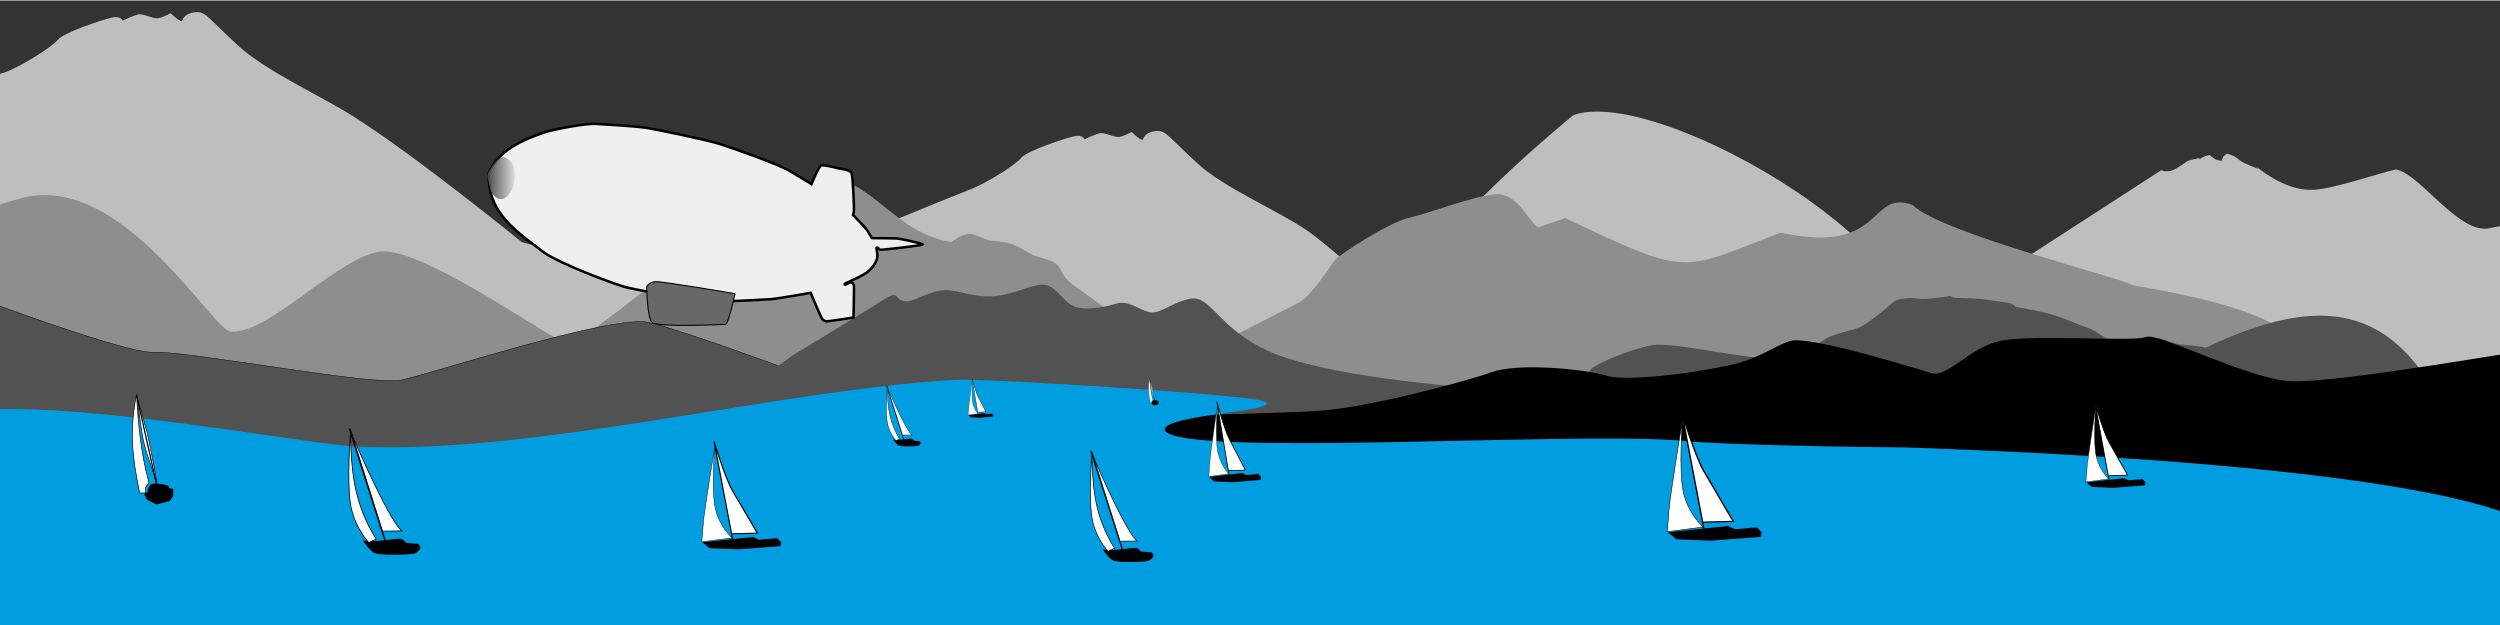 <?xml version="1.0" encoding="UTF-8" standalone="no"?>
<!-- Created by L3D for Freifunk Bodense (https://ffbsee.de/) -->
<!-- Lizenz: CC-BY-SA "Lilian Roller - Freifunk Bodensee-->
<svg
   xmlns:dc="http://purl.org/dc/elements/1.1/"
   xmlns:cc="http://creativecommons.org/ns#"
   xmlns:rdf="http://www.w3.org/1999/02/22-rdf-syntax-ns#"
   xmlns:svg="http://www.w3.org/2000/svg"
   xmlns="http://www.w3.org/2000/svg"
   xmlns:xlink="http://www.w3.org/1999/xlink"
   xmlns:sodipodi="http://sodipodi.sourceforge.net/DTD/sodipodi-0.dtd"
   xmlns:inkscape="http://www.inkscape.org/namespaces/inkscape"
   width="1200mm"
   height="300mm"
   viewBox="0 0 429.268 107.147"
   id="ffbsee_footer"
   version="1.1"
   sodipodi:docname="footer.ffbsee.animated.svg">
  <rect x="0" y="0" width="429.268" height="107.147" fill="#333333" stroke="none"/>
  <defs
     id="defs5145">
    <linearGradient
       inkscape:collect="always"
       xlink:href="#linearGradient6904"
       id="linearGradient6910"
       x1="18.599"
       y1="426.449"
       x2="24.324"
       y2="426.493"
       gradientUnits="userSpaceOnUse"
       gradientTransform="matrix(1.139,0,0,1.139,-5.44,-45.814)" />
    <linearGradient
       inkscape:collect="always"
       id="linearGradient6904">
      <stop
         style="stop-color:#505050;stop-opacity:1;"
         offset="0"
         id="stop6906" />
      <stop
         style="stop-color:#505050;stop-opacity:0;"
         offset="1"
         id="stop6908" />
    </linearGradient>
  </defs>
  <g
     inkscape:label="Ebene 1"
     inkscape:groupmode="layer"
     id="layer1"
     transform="translate(-150.165,-942.285)">
    <path
       style="fill:#bebebe;fill-opacity:1;fill-rule:evenodd;stroke:none;stroke-width:0.117;stroke-linecap:butt;stroke-linejoin:miter;stroke-miterlimit:4;stroke-dasharray:none;stroke-opacity:1"
       d="m 406.009,1009.332 c 0,0 -25.711,-23.582 -31.049,-27.302 -5.337,-3.72 -14.478,-7.441 -19.204,-11.791 -4.726,-4.35 -5.349,-5.552 -6.803,-5.552 -1.454,0 -2.345,0.744 -2.508,1.374 -0.164,0.63 -1.965,-1.202 -1.965,-1.202 0,0 -1.338,0.744 -2.176,0.859 -0.838,0.114 -2.467,-0.859 -3.36,-0.63 -0.894,0.229 -2.566,1.03 -2.566,1.03 0,0 -0.229,-0.859 -1.793,-0.515 -1.564,0.343 -8.151,2.518 -9.094,3.72 -0.943,1.202 -6.236,4.522 -8.971,5.495 -12.057,4.777 -41.731,16.704 -47.232,24.455 -4.982,8.185 27.828,20.59 27.828,20.59 l 113.69,4.808 -4.567,-14.653 z"
       id="path5675-6"
       inkscape:connector-curvature="0"
       sodipodi:nodetypes="csssccccccccccccc" />
    <path
       inkscape:connector-curvature="0"
       id="path9302"
       d="m 239.794,983.801 c 0,0 -18.49,-15.053 -29.217,-21.775 -5.653,-3.542 -14.773,-7.612 -19.596,-12.062 -4.822,-4.45 -5.458,-5.68 -6.942,-5.68 -1.484,0 -2.392,0.761 -2.56,1.405 -0.167,0.644 -2.005,-1.23 -2.005,-1.23 0,0 -1.365,0.761 -2.22,0.878 -0.855,0.117 -2.517,-0.878 -3.429,-0.644 -0.912,0.234 -2.619,1.054 -2.619,1.054 0,0 -0.234,-0.878 -1.83,-0.527 -1.596,0.351 -8.317,2.576 -9.279,3.806 -0.963,1.23 -6.363,4.626 -9.154,5.621 -2.79,0.995 -6.215,0.937 -9.51,3.455 -3.295,2.518 7.942,9.438 2.858,17.811 -5.084,8.373 -13.148,24.817 -13.148,24.817 l 139.245,8.159 -3.956,-18.23 z"
       style="fill:#bebebe;fill-opacity:1;fill-rule:evenodd;stroke:none;stroke-width:0.117;stroke-linecap:butt;stroke-linejoin:miter;stroke-miterlimit:4;stroke-dasharray:none;stroke-opacity:1"
       sodipodi:nodetypes="cssscccccccccscccc" />
    <path
       sodipodi:nodetypes="cssc"
       inkscape:connector-curvature="0"
       id="path6850-0"
       d="m 361.477,1010.666 c 0,0 -24.948,-18.009 -25.448,-18.396 -0.5,-0.387 -1.665,-1.051 -2.695,-2.129 -1.03,-1.078 -0.981,-2.101 -1.981,-2.765 -1,-0.664 -2.66,-0.912 -3.547,-1.272 -0.887,-0.359 -2.637,-1.603 -4.049,-2.046 -1.413,-0.442 -2.823,-0.442 -3.764,-0.608 -0.941,-0.166 -2.801,-1.382 -3.85,-1.078 -1.049,0.304 -2.37,1.189 -2.59,1.382 -11.452,-1.583 -16.278,-15.963 -24.837,-8.28 -0.098,-0.019 -0.627,-0.293 -0.627,-0.293 0,0 -3.26,0.665 -4.376,0.45 -1.116,-0.215 -2.874,-0.137 -3.534,0.645 -0.66,0.782 -3.709,3.792 -4.625,4.261 -0.916,0.469 -23.277,18.846 -27.54,20.774 -1.328,0.601 -23.515,-15.729 -31.789,-15.94 -7.033,-0.18 -19.603,14.278 -26.468,13.768 -3.108,-0.231 -18.524,-27.121 -35.469,-23.014 -12.186,2.954 -14.545,7.691 -16.416,8.59 -1.871,0.899 7.959,23.005 10.682,23.553 23.752,4.782 89.841,6.238 89.841,6.238 l -6.812,0.01 106.503,1.173 z"
       style="fill:#8e8e8e;fill-opacity:1;fill-rule:evenodd;stroke:none;stroke-width:0.1;stroke-linecap:butt;stroke-linejoin:miter;stroke-miterlimit:4;stroke-dasharray:none;stroke-opacity:1" />
    <rect
       style="fill:#009ee0;fill-opacity:1;fill-rule:evenodd;stroke:#009ee0;stroke-width:1px;stroke-linecap:butt;stroke-linejoin:miter;stroke-opacity:1"
       id="rect5329"
       width="472.246"
       height="34.345"
       x="121.396"
       y="1031.289" />
    <path
       style="fill:#bebebe;fill-opacity:1;fill-rule:evenodd;stroke:none;stroke-width:0.1;stroke-linecap:butt;stroke-linejoin:miter;stroke-miterlimit:4;stroke-dasharray:none;stroke-opacity:1"
       d="m 599.886,1035.813 1.69,-50.209 c -6.473,-4.12 -2.386,-8.555 -24.294,-4.165 -5.147,0.667 -11.637,-9.41 -15.704,-10.144 -3.574,0.791 -11.291,3.584 -14.665,3.5 -4.724,0.044 -9.287,-3.97 -9.287,-3.97 l 0.27,0.377 c 0,0 -2.22,-0.868 -2.839,-1.267 -0.619,-0.4 -1.074,-0.856 -1.321,-0.936 -0.246,-0.08 -1.11,-0.434 -1.11,-0.434 0,0 -0.448,0.228 -0.629,0.434 -0.182,0.205 -0.339,0.799 -0.339,0.799 0,0 -0.594,0 -1.026,-0.217 -0.432,-0.217 -1.094,-0.776 -1.094,-0.776 0,0 -0.877,0.228 -1.243,0.445 -0.366,0.217 -0.385,0.32 -0.385,0.32 l -0.146,-0.206 c 0,0 -1.756,0.32 -2.081,0.548 -0.325,0.228 -2.07,1.53 -2.948,1.667 -0.878,0.137 -1.475,-0.148 -1.475,-0.148 0,0 -45.389,29.325 -46.038,29.873 12.759,-12.691 -39.735,-44.754 -54.944,-39.325 -78.227,65.383 23.615,38.574 23.615,38.574 l -4.696,36.913 z"
       id="path3401-9"
       inkscape:connector-curvature="0"
       sodipodi:nodetypes="cccccccsccccccccccscccccc" />
    <path
       style="fill:#8e8e8e;fill-opacity:1;fill-rule:evenodd;stroke:none;stroke-width:0.1;stroke-linecap:butt;stroke-linejoin:miter;stroke-miterlimit:4;stroke-dasharray:none;stroke-opacity:1"
       d="m 516.304,991.176 c -1.084,-1.078 -32.801,-8.887 -37.723,-13.78 -7.646,-2.794 -4.678,8.701 -22.673,4.755 -17.449,6.627 -15.288,7.747 -37.036,-2.522 -0.964,0.469 -2.875,0.919 -4.27,1.525 -1.395,0.606 -3.434,-6.021 -7.711,-5.591 -4.277,0.43 -11.576,3.362 -14.782,4.027 -3.206,0.665 -12.086,6.373 -12.738,7.272 -0.652,0.899 -4.293,6.451 -6.263,7.35 -1.969,0.899 -11.944,6.333 -14.737,7.154 -2.793,0.821 -15.399,1.173 -15.399,1.173 l -1.118,11.064 142.844,1.173 c 60.219,-3.022 80.463,-15.482 31.605,-23.6 z"
       id="path6852-9"
       inkscape:connector-curvature="0"
       sodipodi:nodetypes="ccccsssssscccc" />
    <path
       style="fill:#525252;fill-opacity:1;fill-rule:evenodd;stroke:none;stroke-width:0.1;stroke-linecap:butt;stroke-linejoin:miter;stroke-miterlimit:4;stroke-dasharray:none;stroke-opacity:1"
       d="m 528.862,1001.909 c -1.739,-0.442 -3.475,-0.442 -4.634,-0.608 -1.159,-0.166 -3.449,-1.382 -4.74,-1.078 -1.291,0.304 -2.918,1.189 -3.188,1.382 -0.271,0.194 -2.331,-0.07 -3.467,-0.695 -1.136,-0.626 -2.977,-2.033 -4.255,-2.443 -1.279,-0.41 -4.202,-1.779 -6.517,-2.385 -2.315,-0.606 -5.713,-1.173 -5.713,-1.173 0,0 -0.46,-0.391 -0.775,-0.567 -0.314,-0.176 -5.133,-0.801 -5.831,-0.86 -0.698,-0.058 -3.9,-0.137 -4.021,-0.156 -0.12,-0.02 -0.773,-0.293 -0.773,-0.293 0,0 -4.014,0.665 -5.388,0.45 -1.374,-0.215 -3.539,-0.137 -4.351,0.645 -0.812,0.782 -4.567,3.792 -5.694,4.261 -1.127,0.469 -3.362,0.919 -4.994,1.525 -1.632,0.606 -4.017,3.362 -9.019,3.792 -5.003,0.43 -17.93,-2.893 -21.679,-2.229 -3.749,0.665 -9.746,3.245 -10.509,4.144 -0.763,0.899 -5.022,6.451 -7.325,7.35 -2.303,0.899 -13.97,6.333 -17.236,7.154 -3.267,0.821 -18.011,1.173 -18.011,1.173 l -1.308,11.064 197.527,2.144 c -9.177,-41.037 -25.058,-43.432 -48.099,-32.598 z"
       id="path4203-5"
       inkscape:connector-curvature="0"
       sodipodi:nodetypes="csscssscscccssssssssscccc" />
    <path
       sodipodi:nodetypes="cssscccc"
       style="fill:#525252;fill-opacity:1;fill-rule:evenodd;stroke:#000000;stroke-width:0.076;stroke-linecap:butt;stroke-linejoin:miter;stroke-miterlimit:4;stroke-dasharray:none;stroke-opacity:1"
       d="m 283.718,1004.981 c 0,0 -15.96,-5.914 -22.122,-7.406 -6.162,-1.492 -37.633,8.908 -42.624,9.902 -4.991,0.995 -37.04,-5.125 -42.447,-4.793 -5.407,0.332 -39.211,-12.679 -39.211,-12.679 l 2.468,30.95 c 0,0 156.059,8.565 156.057,8.343 -0.003,-0.221 -12.12,-24.317 -12.12,-24.317 z"
       id="path5679-1"
       inkscape:connector-curvature="0" />
    <path
       style="fill:#525252;fill-opacity:1;fill-rule:evenodd;stroke:none;stroke-width:0.1;stroke-linecap:butt;stroke-linejoin:miter;stroke-miterlimit:4;stroke-dasharray:none;stroke-opacity:1"
       d="m 400.466,1008.555 c 0,0 -22.824,-1.677 -32.567,-6.099 -8.283,-3.76 -9.874,-9.422 -13.077,-8.992 -3.203,0.43 -5.455,2.776 -7.296,2.346 -1.84,-0.43 -3.61,-2.111 -5.639,-1.486 -2.029,0.626 -5.777,1.368 -7.661,0.313 -1.883,-1.056 -3.076,-4.027 -5.731,-3.519 -2.655,0.508 -5.42,2.15 -9.214,1.955 -3.794,-0.196 -5.64,-1.642 -8.567,-0.782 -2.927,0.86 -4.209,2.033 -5.659,1.525 -1.45,-0.508 -0.365,-1.994 -3.752,0.195 -3.387,2.189 -15.071,9.227 -15.071,9.227 l -8.872,6.529 7.984,1.329 64.453,3.519 38.439,7.194 z"
       id="path5673-1"
       inkscape:connector-curvature="0"
       sodipodi:nodetypes="csssssssssscccccc" />
    <path
       sodipodi:nodetypes="csssssssssscccc"
       style="fill:#000000;fill-opacity:1;fill-rule:evenodd;stroke:none;stroke-width:0.1;stroke-linecap:butt;stroke-linejoin:miter;stroke-miterlimit:4;stroke-dasharray:none;stroke-opacity:1"
       d="m 614.188,1039.589 c 0,0 6.983,-40.093 -24.224,-38.047 -4.312,0.283 -37.438,6.441 -46.418,6.116 -7.084,-0.257 -22.928,-8.478 -24.913,-7.593 -1.984,0.885 -19.623,-0.499 -24.99,0.662 -5.367,1.161 -9.059,6.362 -11.853,5.533 -2.794,-0.829 -21.236,-6.589 -24.346,-5.483 -3.111,1.106 -4.494,2.488 -8.599,3.704 -4.105,1.216 -18.765,3.454 -22.823,2.237 -4.058,-1.216 -15.266,-2.224 -19.701,-0.621 -4.434,1.603 -21.123,6.044 -29.68,6.652 -8.557,0.608 -81.122,2.213 -81.122,2.213 l 76.568,19.209 195.126,-2.233 z"
       id="path5860-6"
       inkscape:connector-curvature="0" />
    <path
       style="fill:#009ee0;fill-opacity:1;fill-rule:evenodd;stroke:none;stroke-width:0.1;stroke-linecap:butt;stroke-linejoin:miter;stroke-miterlimit:4;stroke-dasharray:none;stroke-opacity:1"
       d="m 477.796,1019.04 c -9.696,-0.079 -33.334,-0.469 -39.242,-1.212 -20.203,-1.476 -85.277,2.853 -88.342,-1.665 -1.24,-2.877 23.038,-3.46 16.281,-5.229 -3.966,-1.038 -45.69,-3.696 -52.157,-3.53 -30.703,1.754 -72.258,12.895 -102.909,11.478 -14.763,-0.956 -70.705,-12.806 -78.316,-1.785 -30.686,55.619 112.135,23.213 392.809,25.361 62.18,7.717 117.683,-17.604 -48.124,-23.418 z"
       id="path5879-8"
       inkscape:connector-curvature="0"
       sodipodi:nodetypes="cccsccccc" />
<g
       transform="matrix(0.537,0,0,0.537,259.649,713.37)"
       id="g6336">
      <path
         style="fill:#000000;fill-rule:evenodd;stroke:#000000;stroke-width:0;stroke-linecap:butt;stroke-linejoin:miter;stroke-miterlimit:4;stroke-dasharray:none;stroke-opacity:1"
         d="m 164.297,554.891 c 0.086,0.161 0.165,0.33 0.255,0.487 0.248,0.119 0.497,0.238 0.745,0.357 0.339,-0.088 0.677,-0.177 1.016,-0.266 0.098,-0.127 0.205,-0.251 0.297,-0.381 0,-0.201 0,-0.402 0,-0.604 -0.1,-0.028 -0.262,0.035 -0.317,-0.059 -0.05,-0.086 -0.061,-0.221 -0.187,-0.214 -0.344,-0.079 -0.698,-0.15 -1.053,-0.121 -0.125,0.011 -0.247,0.071 -0.315,0.179 -0.103,0.137 -0.151,0.31 -0.144,0.48 -0.099,0.047 -0.198,0.094 -0.297,0.141 z"
         id="path6338"
         inkscape:connector-curvature="0" />
                <animateMotion dur="4200s" 
                         values="5,0; -5,0" 
                         repeatCount="indefinite" />
      <path
         style="fill:#ffffff;fill-rule:evenodd;stroke:#000000;stroke-width:0.05;stroke-linecap:butt;stroke-linejoin:miter;stroke-miterlimit:4;stroke-dasharray:none;stroke-opacity:1"
         d="m 163.797,547.406 c 0,0 0.232,2.449 0.538,3.622 0.306,1.173 0.985,2.948 0.985,2.948 0,0 -0.61,-3.316 -0.78,-3.953 -0.17,-0.637 -0.744,-2.618 -0.744,-2.618 z"
         id="path6340"
         inkscape:connector-curvature="0" />
      <path
         style="fill:none;fill-rule:evenodd;stroke:#000000;stroke-width:0.1;stroke-linecap:butt;stroke-linejoin:miter;stroke-miterlimit:4;stroke-dasharray:none;stroke-opacity:1"
         d="M 163.703,547.031 165.312,554.25"
         id="path6342"
         inkscape:connector-curvature="0" />
      <path
         style="fill:#ffffff;fill-rule:evenodd;stroke:#000000;stroke-width:0.051;stroke-linecap:butt;stroke-linejoin:miter;stroke-miterlimit:4;stroke-dasharray:none;stroke-opacity:1"
         d="m 163.953,554.827 0.476,-0.008 -0.008,-0.44 0.273,-0.359 c -0.634,-2.33 -0.84,-4.425 -0.992,-7.02 -0.562,2.928 -0.349,4.89 0.25,7.828 z"
         id="path6344"
         inkscape:connector-curvature="0"
         sodipodi:nodetypes="cccccc" />
    </g>
    <g
       id="zeppelin"
       transform="matrix(0.805,0,0,0.805,221.228,618.822)">
      <path
         sodipodi:nodetypes="ccssscscsscsccsscsssscscssccssccc"
         inkscape:connector-curvature="0"
         id="path6854-9"
         d="m 27.637,430.017 c 2.277,-0.783 9.073,-1.992 11.136,-1.886 2.064,0.107 8.717,0.534 10.638,0.818 1.921,0.285 13.307,2.633 16.011,3.522 2.704,0.889 12.204,4.163 14.837,5.764 2.633,1.601 4.554,2.74 4.554,2.74 0,0 1.53,-3.771 2.064,-3.985 0.534,-0.213 4.056,0.712 4.056,0.712 0,0 2.099,0.178 2.419,0.925 0.32,0.747 0.605,7.97 0.498,8.29 -0.107,0.32 -0.178,0.64 -0.178,0.64 0,0 2.419,2.455 2.882,3.095 0.463,0.64 1.139,1.85 1.139,1.85 0,0 4.839,0.035 5.372,0.071 0.534,0.035 5.55,1.067 5.479,1.281 -0.071,0.213 -8.895,1.21 -9.073,1.139 -0.178,-0.071 -0.391,-0.498 -0.712,-0.463 -0.32,0.035 0.32,1.139 0.036,2.313 -0.285,1.174 -1.21,2.277 -2.241,3.024 -1.032,0.747 -3.344,1.779 -3.843,1.992 -0.498,0.213 -0.854,0.285 -0.818,0.534 0.036,0.249 0.961,-0.427 1.281,-0.463 0.32,-0.035 0.676,0.391 0.712,0.889 0.036,0.498 -0.107,6.618 -0.107,6.618 0,0 -5.586,0.889 -5.835,0.818 -0.249,-0.071 -0.569,-0.178 -0.854,-0.534 -0.285,-0.356 -2.455,-5.55 -2.455,-5.55 0,0 -6.938,1.245 -8.468,1.352 -1.53,0.107 -11.457,0.64 -12.951,0.498 -1.494,-0.142 -15.797,-2.313 -18.679,-3.238 -2.882,-0.925 -12.915,-4.625 -16.651,-7.116 -5.641,-4.382 -12.257,-8.31 -11.913,-17.024 2.012,-4.902 7.289,-7.088 11.664,-8.628 z"
         style="fill:#efefef;fill-opacity:1;fill-rule:evenodd;stroke:#000000;stroke-width:0.542;stroke-linecap:butt;stroke-linejoin:miter;stroke-miterlimit:4;stroke-dasharray:none;stroke-opacity:1" />
                <animateMotion dur="180s" 
                         values="350,-10; 50,10; -2,10;-200,-25" 
                         repeatCount="indefinite" />

        <path
         inkscape:connector-curvature="0"
         id="path6874"
         d="m 68.518,464.35 c 0,0 -1.494,6.547 -1.992,6.547 -0.498,0 -14.659,0.712 -15.726,-0.427 -1.067,-1.139 -1.139,-7.614 -1.139,-7.614 0,0 0.427,-0.996 1.921,-1.067 1.494,-0.071 16.936,2.562 16.936,2.562 z"
         style="fill:#686868;fill-opacity:1;fill-rule:evenodd;stroke:#000000;stroke-width:0.228;stroke-linecap:butt;stroke-linejoin:miter;stroke-miterlimit:4;stroke-dasharray:none;stroke-opacity:1" />
      <path
         sodipodi:nodetypes="ccssccc"
         inkscape:connector-curvature="0"
         id="path6894"
         d="m 17.303,436.263 c 0.906,-0.956 1.711,-1.208 2.315,-0.906 0.604,0.302 1.66,1.107 1.811,2.516 0.151,1.409 0.101,3.145 -0.579,4.403 -0.679,1.258 -1.409,1.862 -2.239,1.912 -0.83,0.05 -1.912,-1.031 -2.189,-1.711 -0.904,-4.168 -1.191,-2.969 0.881,-6.214 z"
         style="fill:url(#linearGradient6910);fill-opacity:1;fill-rule:evenodd;stroke:none;stroke-width:0;stroke-linecap:butt;stroke-linejoin:miter;stroke-miterlimit:4;stroke-dasharray:none;stroke-opacity:1" />
    </g>
    <g
       id="boot3"
       transform="matrix(0.488,0,0,0.488,250.686,748.349)">
      <path
         inkscape:connector-curvature="0"
         id="path6050"
         d="m 136.141,531.342 c 0,0 -1.21,8.414 -1.268,9.653 -0.058,1.239 -0.173,2.248 -0.173,2.248 l 3.371,-0.49 c 0,0 -1.383,-1.383 -1.844,-3.688 -0.461,-2.305 -0.086,-7.723 -0.086,-7.723 z"
         style="fill:#ffffff;fill-rule:evenodd;stroke:#000000;stroke-width:0.051;stroke-linecap:butt;stroke-linejoin:miter;stroke-miterlimit:4;stroke-dasharray:none;stroke-opacity:1" />
                <animateMotion dur="300s" 
                         values="39,0; 0,0; -20,4; -70,8; -200,2" 
                         repeatCount="indefinite" />
      <path
         inkscape:connector-curvature="0"
         id="path6048"
         d="m 138.164,543.061 -2.086,-12.489 c 0,0 1.234,4.614 2.057,6.23 0.823,1.616 2.762,5.348 2.762,5.348 l -2.88,0.088"
         style="fill:#ffffff;fill-rule:evenodd;stroke:#000000;stroke-width:0.133;stroke-linecap:butt;stroke-linejoin:miter;stroke-miterlimit:4;stroke-dasharray:none;stroke-opacity:1" />
      <path
         inkscape:connector-curvature="0"
         id="path6052"
         d="m 143.559,543.308 -0.086,0.49 -4.639,0.403 -3.256,-0.144 -0.807,-0.749 5.619,-0.663 0.663,0.346 2.046,-0.202 z"
         style="fill:#000000;fill-rule:evenodd;stroke:#000000;stroke-width:0;stroke-linecap:butt;stroke-linejoin:miter;stroke-miterlimit:4;stroke-dasharray:none;stroke-opacity:1" />
    </g>
    <g
       id="boot2"
       transform="matrix(1.236,0,0,1.236,41.768,349.798)">
      <path
         inkscape:connector-curvature="0"
         id="path6067"
         d="m 210.875,532.875 2.516,7.891"
         style="fill:none;fill-rule:evenodd;stroke:#000000;stroke-width:0.1;stroke-linecap:butt;stroke-linejoin:miter;stroke-miterlimit:4;stroke-dasharray:none;stroke-opacity:1" />
                <animateMotion dur="720s" 
                         values="120,4; 30,2; 0,0; -20,3; -70,9; -300,2" 
                         repeatCount="indefinite" />
      <path
         inkscape:connector-curvature="0"
         id="path6069"
         d="m 214.39,539.71 c -0.719,-0.438 -3.016,-5.609 -3.234,-6.188 -0.219,-0.578 -0.219,-0.609 -0.219,-0.609 l 2.156,6.812 z"
         style="fill:#ffffff;fill-rule:evenodd;stroke:#000000;stroke-width:0.05;stroke-linecap:butt;stroke-linejoin:miter;stroke-miterlimit:4;stroke-dasharray:none;stroke-opacity:1" />
      <path
         inkscape:connector-curvature="0"
         id="path6073"
         d="m 211.767,540.349 c 0.884,0.155 2.364,-0.177 2.563,-0.11 0.199,0.066 0.32,0.265 0.32,0.265 l 0.829,0.077 c 0,0 0.177,0.177 0.133,0.298 -0.044,0.122 -0.232,0.276 -0.387,0.343 -0.155,0.066 -2.409,0.177 -2.751,-0.077 -0.343,-0.254 -0.707,-0.795 -0.707,-0.795 z"
         style="fill:#000000;fill-rule:evenodd;stroke:#000000;stroke-width:0;stroke-linecap:butt;stroke-linejoin:miter;stroke-miterlimit:4;stroke-dasharray:none;stroke-opacity:1" />
      <path
         sodipodi:nodetypes="ccscc"
         inkscape:connector-curvature="0"
         id="path6071"
         d="m 212.664,540.26 -0.487,0.232 c 0,0 -0.877,-0.897 -1.186,-2.367 -0.309,-1.47 -0.049,-4.89 -0.049,-4.89 0.081,2.794 0.293,4.7 1.722,7.025 z"
         style="fill:#ffffff;fill-rule:evenodd;stroke:#000000;stroke-width:0.051;stroke-linecap:butt;stroke-linejoin:miter;stroke-miterlimit:4;stroke-dasharray:none;stroke-opacity:1" />
    </g>
    <g
       transform="matrix(1.014,0,0,1.014,221.125,473.182)"
       id="g6356">
      <path
         inkscape:connector-curvature="0"
         id="path6358"
         d="m 136.141,531.342 c 0,0 -1.21,8.414 -1.268,9.653 -0.058,1.239 -0.173,2.248 -0.173,2.248 l 3.371,-0.49 c 0,0 -1.383,-1.383 -1.844,-3.688 -0.461,-2.305 -0.086,-7.723 -0.086,-7.723 z"
         style="fill:#ffffff;fill-rule:evenodd;stroke:#000000;stroke-width:0.051;stroke-linecap:butt;stroke-linejoin:miter;stroke-miterlimit:4;stroke-dasharray:none;stroke-opacity:1" />
      <path
         inkscape:connector-curvature="0"
         id="path6360"
         d="m 138.164,543.061 -2.086,-12.489 c 0,0 1.234,4.614 2.057,6.23 0.823,1.616 2.762,5.348 2.762,5.348 l -2.88,0.088"
         style="fill:#ffffff;fill-rule:evenodd;stroke:#000000;stroke-width:0.133;stroke-linecap:butt;stroke-linejoin:miter;stroke-miterlimit:4;stroke-dasharray:none;stroke-opacity:1" />
      <path
         inkscape:connector-curvature="0"
         id="path6362"
         d="m 143.559,543.308 -0.086,0.49 -4.639,0.403 -3.256,-0.144 -0.807,-0.749 5.619,-0.663 0.663,0.346 2.046,-0.202 z"
         style="fill:#000000;fill-rule:evenodd;stroke:#000000;stroke-width:0;stroke-linecap:butt;stroke-linejoin:miter;stroke-miterlimit:4;stroke-dasharray:none;stroke-opacity:1" />
    </g>
    <g
       transform="matrix(2.168,0,0,2.168,-181.305,-176.015)"
       id="g9322">
      <path
         style="fill:#000000;fill-rule:evenodd;stroke:#000000;stroke-width:0;stroke-linecap:butt;stroke-linejoin:miter;stroke-miterlimit:4;stroke-dasharray:none;stroke-opacity:1"
         d="m 164.297,554.891 c 0.086,0.161 0.165,0.33 0.255,0.487 0.248,0.119 0.497,0.238 0.745,0.357 0.339,-0.088 0.677,-0.177 1.016,-0.266 0.098,-0.127 0.205,-0.251 0.297,-0.381 0,-0.201 0,-0.402 0,-0.604 -0.1,-0.028 -0.262,0.035 -0.317,-0.059 -0.05,-0.086 -0.061,-0.221 -0.187,-0.214 -0.344,-0.079 -0.698,-0.15 -1.053,-0.121 -0.125,0.011 -0.247,0.071 -0.315,0.179 -0.103,0.137 -0.151,0.31 -0.144,0.48 -0.099,0.047 -0.198,0.094 -0.297,0.141 z"
         id="path9324"
         inkscape:connector-curvature="0" />
      <path
         style="fill:#ffffff;fill-rule:evenodd;stroke:#000000;stroke-width:0.05;stroke-linecap:butt;stroke-linejoin:miter;stroke-miterlimit:4;stroke-dasharray:none;stroke-opacity:1"
         d="m 163.797,547.406 c 0,0 0.232,2.449 0.538,3.622 0.306,1.173 0.985,2.948 0.985,2.948 0,0 -0.61,-3.316 -0.78,-3.953 -0.17,-0.637 -0.744,-2.618 -0.744,-2.618 z"
         id="path9326"
         inkscape:connector-curvature="0" />
      <path
         style="fill:none;fill-rule:evenodd;stroke:#000000;stroke-width:0.1;stroke-linecap:butt;stroke-linejoin:miter;stroke-miterlimit:4;stroke-dasharray:none;stroke-opacity:1"
         d="M 163.703,547.031 165.312,554.25"
         id="path9328"
         inkscape:connector-curvature="0" />
      <path
         style="fill:#ffffff;fill-rule:evenodd;stroke:#000000;stroke-width:0.051;stroke-linecap:butt;stroke-linejoin:miter;stroke-miterlimit:4;stroke-dasharray:none;stroke-opacity:1"
         d="m 163.953,554.827 0.476,-0.008 -0.008,-0.44 0.273,-0.359 c -0.634,-2.33 -0.84,-4.425 -0.992,-7.02 -0.562,2.928 -0.349,4.89 0.25,7.828 z"
         id="path9330"
         inkscape:connector-curvature="0"
         sodipodi:nodetypes="cccccc" />
    </g>
    <g
       id="boot4"
       transform="matrix(1.834,0,0,1.615,189.374,156.147)">
      <path
         style="fill:#ffffff;fill-rule:evenodd;stroke:#000000;stroke-width:0.051;stroke-linecap:butt;stroke-linejoin:miter;stroke-miterlimit:4;stroke-dasharray:none;stroke-opacity:1"
         d="m 136.141,531.342 c 0,0 -1.21,8.414 -1.268,9.653 -0.058,1.239 -0.173,2.248 -0.173,2.248 l 3.371,-0.49 c 0,0 -1.383,-1.383 -1.844,-3.688 -0.461,-2.305 -0.086,-7.723 -0.086,-7.723 z"
         id="path6834-5"
         inkscape:connector-curvature="0" />
                <animateMotion dur="420s" 
                         values="0,0; -350,0; -350,100; 150,100; 150,0; 0,0" 
                         repeatCount="indefinite" />
      <path
         style="fill:#ffffff;fill-rule:evenodd;stroke:#000000;stroke-width:0.133;stroke-linecap:butt;stroke-linejoin:miter;stroke-miterlimit:4;stroke-dasharray:none;stroke-opacity:1"
         d="m 138.164,543.061 -2.086,-12.489 c 0,0 1.234,4.614 2.057,6.23 0.823,1.616 2.762,5.348 2.762,5.348 l -2.88,0.088"
         id="path6836-3"
         inkscape:connector-curvature="0" />
      <path
         style="fill:#000000;fill-rule:evenodd;stroke:#000000;stroke-width:0;stroke-linecap:butt;stroke-linejoin:miter;stroke-miterlimit:4;stroke-dasharray:none;stroke-opacity:1"
         d="m 143.559,543.308 -0.086,0.49 -4.639,0.403 -3.256,-0.144 -0.807,-0.749 5.619,-0.663 0.663,0.346 2.046,-0.202 z"
         id="path6838-9"
         inkscape:connector-curvature="0" />
    </g>
    <g
       transform="matrix(1.155,0,0,1.06,352.747,449.107)"
       id="boot5">
      <path
         inkscape:connector-curvature="0"
         id="path6842-8"
         d="m 136.141,531.342 c 0,0 -1.21,8.414 -1.268,9.653 -0.058,1.239 -0.173,2.248 -0.173,2.248 l 3.371,-0.49 c 0,0 -1.383,-1.383 -1.844,-3.688 -0.461,-2.305 -0.086,-7.723 -0.086,-7.723 z"
         style="fill:#ffffff;fill-rule:evenodd;stroke:#000000;stroke-width:0.051;stroke-linecap:butt;stroke-linejoin:miter;stroke-miterlimit:4;stroke-dasharray:none;stroke-opacity:1" />
                <animateMotion dur="1600s" 
                         values="0,0; -500,0; -500,150; 250,150; 250,20;50,18; 0,0" 
                         repeatCount="indefinite" />
      <path
         inkscape:connector-curvature="0"
         id="path6844-5"
         d="m 138.164,543.061 -2.086,-12.489 c 0,0 1.234,4.614 2.057,6.23 0.823,1.616 2.762,5.348 2.762,5.348 l -2.88,0.088"
         style="fill:#ffffff;fill-rule:evenodd;stroke:#000000;stroke-width:0.133;stroke-linecap:butt;stroke-linejoin:miter;stroke-miterlimit:4;stroke-dasharray:none;stroke-opacity:1" />
      <path
         inkscape:connector-curvature="0"
         id="path6846-1"
         d="m 143.559,543.308 -0.086,0.49 -4.639,0.403 -3.256,-0.144 -0.807,-0.749 5.619,-0.663 0.663,0.346 2.046,-0.202 z"
         style="fill:#000000;fill-rule:evenodd;stroke:#000000;stroke-width:0;stroke-linecap:butt;stroke-linejoin:miter;stroke-miterlimit:4;stroke-dasharray:none;stroke-opacity:1" />
    </g>
    <g
       transform="matrix(1.543,0,0,1.358,62.803,297.498)"
       id="boot7">
      <path
         inkscape:connector-curvature="0"
         id="path5295"
         d="m 136.141,531.342 c 0,0 -1.21,8.414 -1.268,9.653 -0.058,1.239 -0.173,2.248 -0.173,2.248 l 3.371,-0.49 c 0,0 -1.383,-1.383 -1.844,-3.688 -0.461,-2.305 -0.086,-7.723 -0.086,-7.723 z"
         style="fill:#ffffff;fill-rule:evenodd;stroke:#000000;stroke-width:0.051;stroke-linecap:butt;stroke-linejoin:miter;stroke-miterlimit:4;stroke-dasharray:none;stroke-opacity:1" />
                <animateMotion dur="2500s" 
                         values="0,0; -500,0; -500,150; 250,150; 250,70;50,18; 0,0" 
                         repeatCount="indefinite" />
      <path
         inkscape:connector-curvature="0"
         id="path5297"
         d="m 138.164,543.061 -2.086,-12.489 c 0,0 1.234,4.614 2.057,6.23 0.823,1.616 2.762,5.348 2.762,5.348 l -2.88,0.088"
         style="fill:#ffffff;fill-rule:evenodd;stroke:#000000;stroke-width:0.133;stroke-linecap:butt;stroke-linejoin:miter;stroke-miterlimit:4;stroke-dasharray:none;stroke-opacity:1" />
      <path
         inkscape:connector-curvature="0"
         id="path5299"
         d="m 143.559,543.308 -0.086,0.49 -4.639,0.403 -3.256,-0.144 -0.807,-0.749 5.619,-0.663 0.663,0.346 2.046,-0.202 z"
         style="fill:#000000;fill-rule:evenodd;stroke:#000000;stroke-width:0;stroke-linecap:butt;stroke-linejoin:miter;stroke-miterlimit:4;stroke-dasharray:none;stroke-opacity:1" />
    </g>
    <g
       id="boot9"
       transform="matrix(2.573,0,0,2.573,-332.431,-355.316)">
      <path
         inkscape:connector-curvature="0"
         id="path5311"
         d="m 210.875,532.875 2.516,7.891"
         style="fill:none;fill-rule:evenodd;stroke:#000000;stroke-width:0.1;stroke-linecap:butt;stroke-linejoin:miter;stroke-miterlimit:4;stroke-dasharray:none;stroke-opacity:1" />
                <animateMotion dur="700s" 
                         values="0,0; -500,0; -500,150; 450,150; 450,2; 0,0" 
                         repeatCount="indefinite" />
      <path
         inkscape:connector-curvature="0"
         id="path5313"
         d="m 214.39,539.71 c -0.719,-0.438 -3.016,-5.609 -3.234,-6.188 -0.219,-0.578 -0.219,-0.609 -0.219,-0.609 l 2.156,6.812 z"
         style="fill:#ffffff;fill-rule:evenodd;stroke:#000000;stroke-width:0.05;stroke-linecap:butt;stroke-linejoin:miter;stroke-miterlimit:4;stroke-dasharray:none;stroke-opacity:1" />
      <path
         inkscape:connector-curvature="0"
         id="path5315"
         d="m 211.767,540.349 c 0.884,0.155 2.364,-0.177 2.563,-0.11 0.199,0.066 0.32,0.265 0.32,0.265 l 0.829,0.077 c 0,0 0.177,0.177 0.133,0.298 -0.044,0.122 -0.232,0.276 -0.387,0.343 -0.155,0.066 -2.409,0.177 -2.751,-0.077 -0.343,-0.254 -0.707,-0.795 -0.707,-0.795 z"
         style="fill:#000000;fill-rule:evenodd;stroke:#000000;stroke-width:0;stroke-linecap:butt;stroke-linejoin:miter;stroke-miterlimit:4;stroke-dasharray:none;stroke-opacity:1" />
      <path
         sodipodi:nodetypes="ccscc"
         inkscape:connector-curvature="0"
         id="path5317"
         d="m 212.664,540.26 -0.487,0.232 c 0,0 -0.877,-0.897 -1.186,-2.367 -0.309,-1.47 -0.049,-4.89 -0.049,-4.89 0.081,2.794 0.293,4.7 1.722,7.025 z"
         style="fill:#ffffff;fill-rule:evenodd;stroke:#000000;stroke-width:0.051;stroke-linecap:butt;stroke-linejoin:miter;stroke-miterlimit:4;stroke-dasharray:none;stroke-opacity:1" />
    </g>
    <g
       id="boot1"
       transform="matrix(2.266,0,0,2.266,-140.366,-187.892)">
      <path
         inkscape:connector-curvature="0"
         id="path5321"
         d="m 210.875,532.875 2.516,7.891"
         style="fill:none;fill-rule:evenodd;stroke:#000000;stroke-width:0.1;stroke-linecap:butt;stroke-linejoin:miter;stroke-miterlimit:4;stroke-dasharray:none;stroke-opacity:1" />
                <animateMotion dur="10000s" 
                         values="0,0; -500,0; -500,150; 240,150; 450,0;50,-2; 0,0" 
                         repeatCount="indefinite" />
      <path
         inkscape:connector-curvature="0"
         id="path5323"
         d="m 214.39,539.71 c -0.719,-0.438 -3.016,-5.609 -3.234,-6.188 -0.219,-0.578 -0.219,-0.609 -0.219,-0.609 l 2.156,6.812 z"
         style="fill:#ffffff;fill-rule:evenodd;stroke:#000000;stroke-width:0.05;stroke-linecap:butt;stroke-linejoin:miter;stroke-miterlimit:4;stroke-dasharray:none;stroke-opacity:1" />
      <path
         inkscape:connector-curvature="0"
         id="path5325"
         d="m 211.767,540.349 c 0.884,0.155 2.364,-0.177 2.563,-0.11 0.199,0.066 0.32,0.265 0.32,0.265 l 0.829,0.077 c 0,0 0.177,0.177 0.133,0.298 -0.044,0.122 -0.232,0.276 -0.387,0.343 -0.155,0.066 -2.409,0.177 -2.751,-0.077 -0.343,-0.254 -0.707,-0.795 -0.707,-0.795 z"
         style="fill:#000000;fill-rule:evenodd;stroke:#000000;stroke-width:0;stroke-linecap:butt;stroke-linejoin:miter;stroke-miterlimit:4;stroke-dasharray:none;stroke-opacity:1" />
      <path
         sodipodi:nodetypes="ccscc"
         inkscape:connector-curvature="0"
         id="path5327"
         d="m 212.664,540.26 -0.487,0.232 c 0,0 -0.877,-0.897 -1.186,-2.367 -0.309,-1.47 -0.049,-4.89 -0.049,-4.89 0.081,2.794 0.293,4.7 1.722,7.025 z"
         style="fill:#ffffff;fill-rule:evenodd;stroke:#000000;stroke-width:0.051;stroke-linecap:butt;stroke-linejoin:miter;stroke-miterlimit:4;stroke-dasharray:none;stroke-opacity:1" />
    </g>
    <g
       id="boot10"
       transform="matrix(2.018,0,0,1.777,339.467,77.484)">
      <path
         style="fill:#ffffff;fill-rule:evenodd;stroke:#000000;stroke-width:0.051;stroke-linecap:butt;stroke-linejoin:miter;stroke-miterlimit:4;stroke-dasharray:none;stroke-opacity:1"
         d="m 136.141,531.342 c 0,0 -1.21,8.414 -1.268,9.653 -0.058,1.239 -0.173,2.248 -0.173,2.248 l 3.371,-0.49 c 0,0 -1.383,-1.383 -1.844,-3.688 -0.461,-2.305 -0.086,-7.723 -0.086,-7.723 z"
         id="path4231"
         inkscape:connector-curvature="0" />
                <animateMotion dur="7000s" 
                         values="0,0; -500,0" 
                         repeatCount="indefinite" />    
    </g>
  </g>
</svg>
